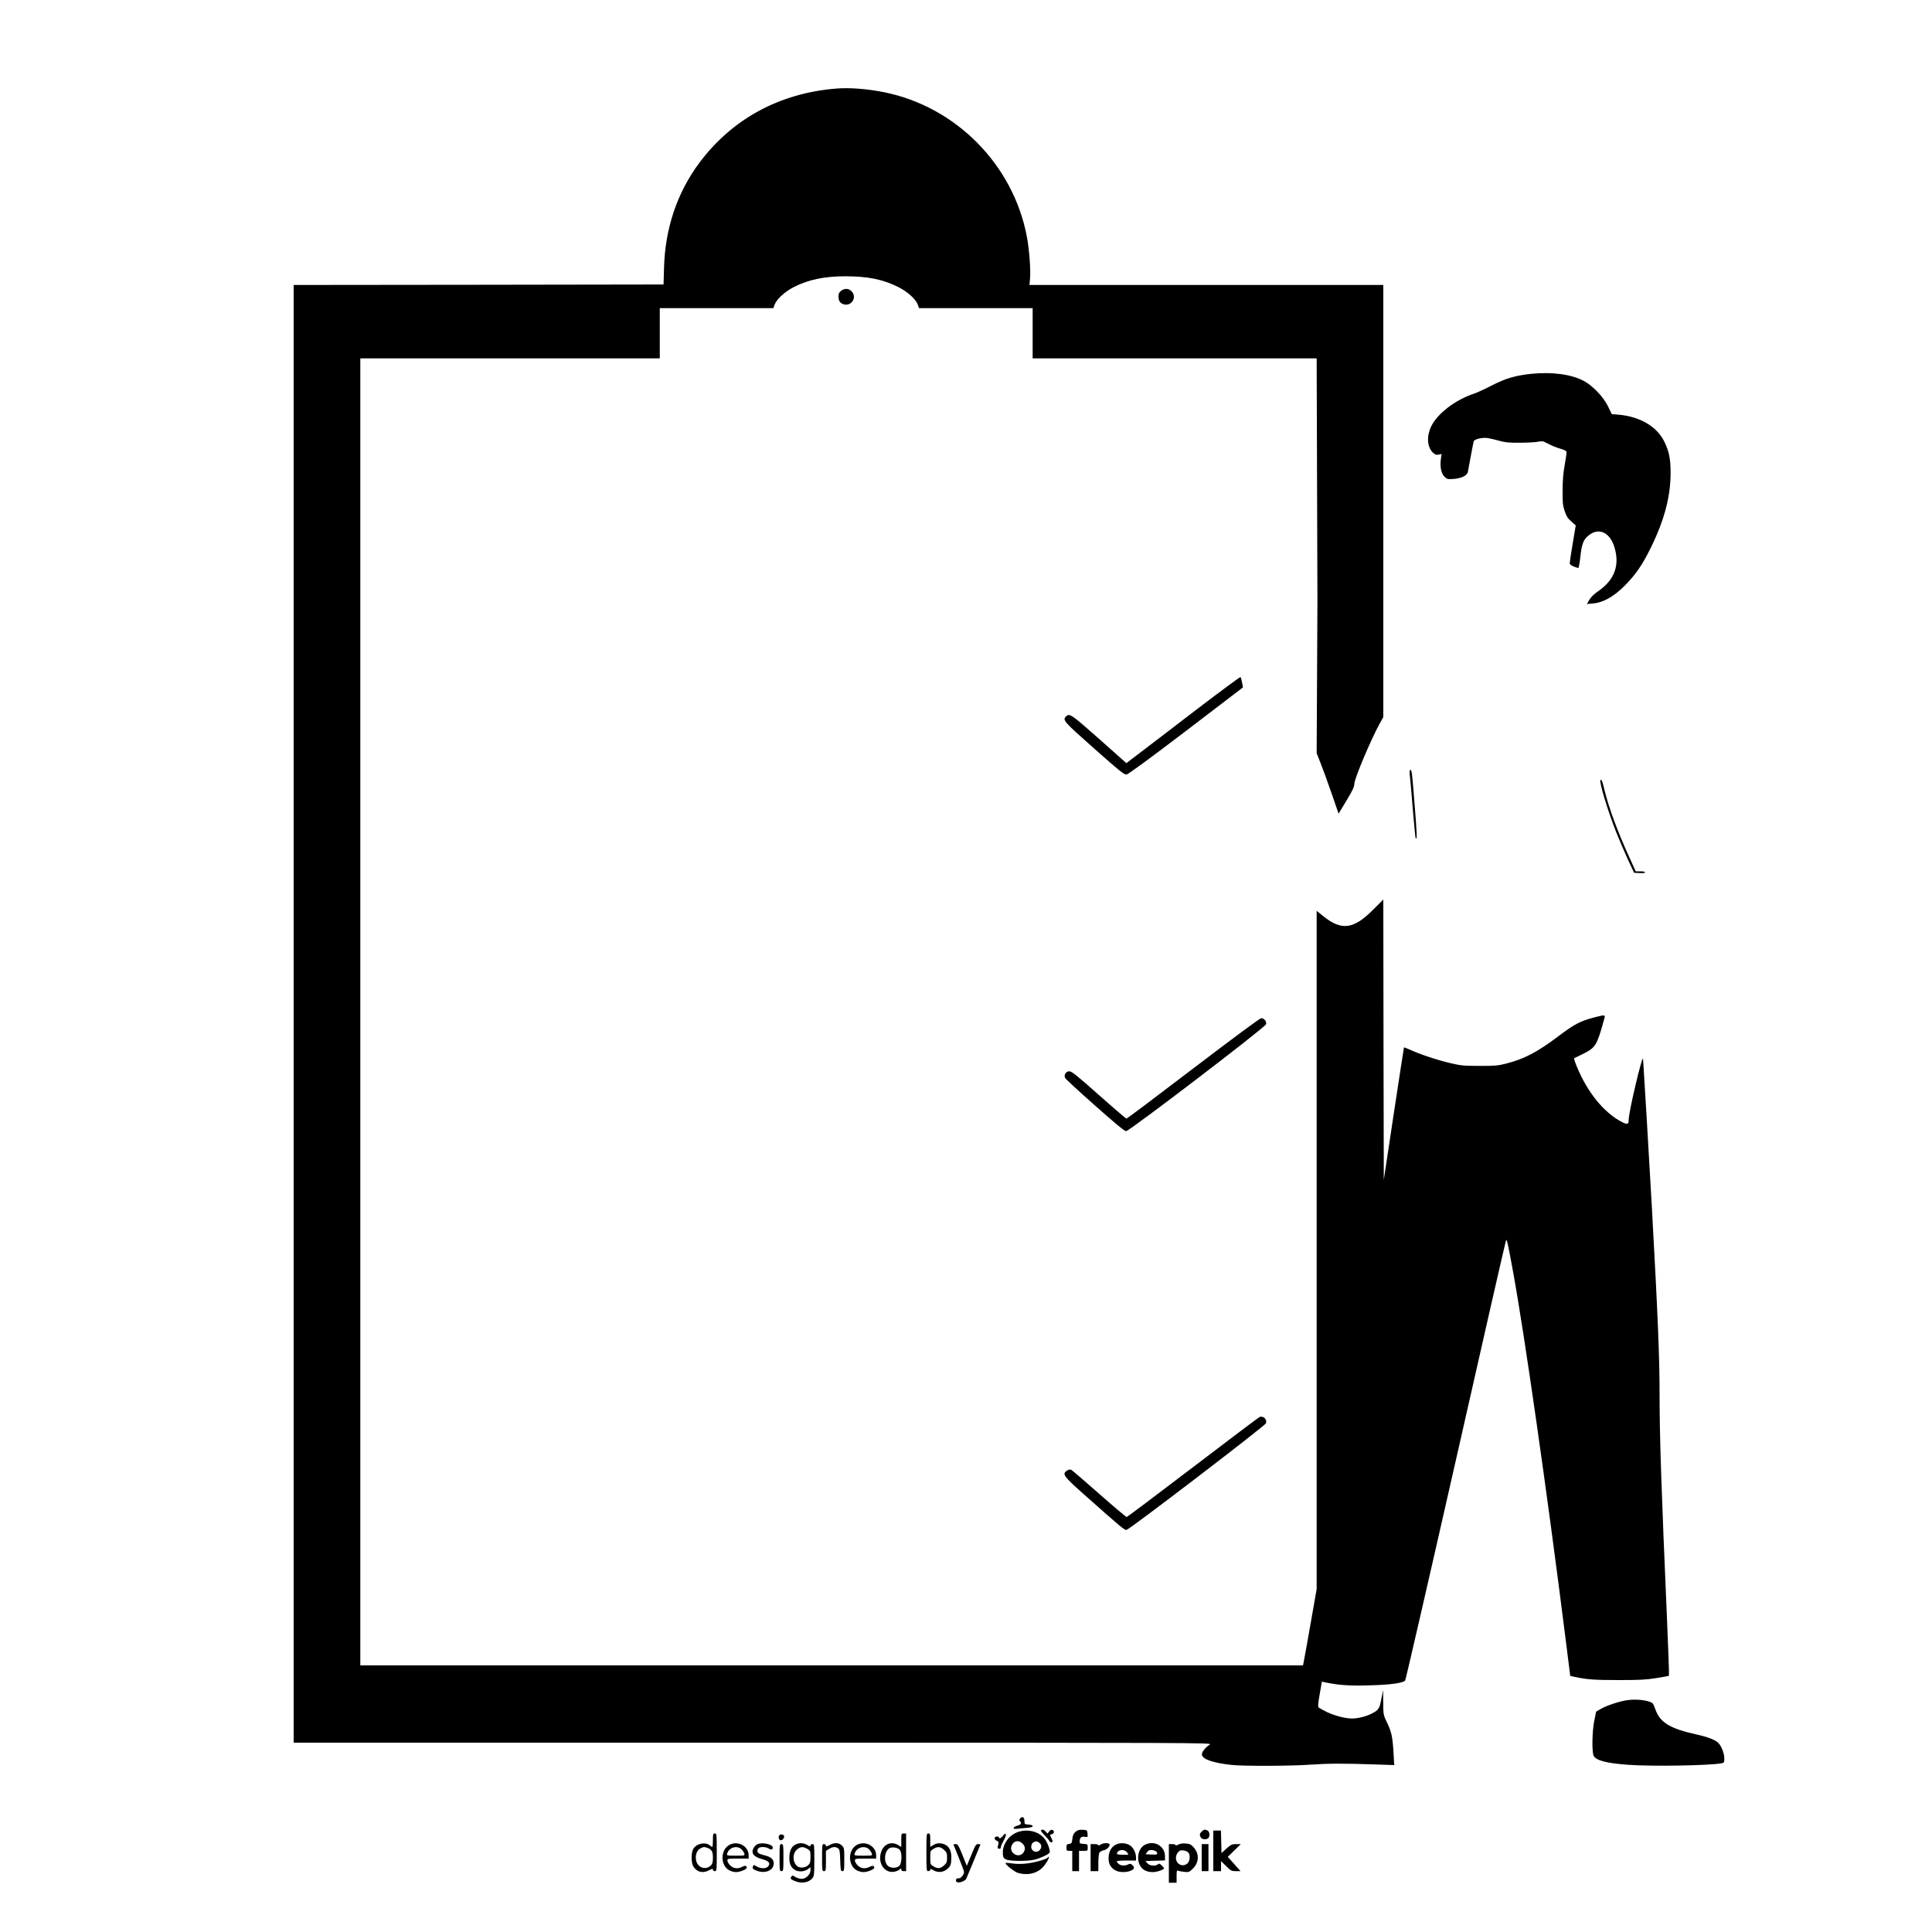 <?xml version="1.0" standalone="no"?>
<!DOCTYPE svg PUBLIC "-//W3C//DTD SVG 20010904//EN"
 "http://www.w3.org/TR/2001/REC-SVG-20010904/DTD/svg10.dtd">
<svg version="1.0" xmlns="http://www.w3.org/2000/svg"
 width="2000pt" height="2000pt" viewBox="0 0 2000 2000"
 preserveAspectRatio="xMidYMid meet">
<g transform="translate(0,2000) scale(0.1,-0.1)"
fill="#000000" stroke="none">
<path d="M8655 19083 c-585 -47 -1076 -314 -1415 -768 -231 -310 -356 -682
-366 -1090 l-5 -170 -1914 -3 -1915 -2 0 -7545 0 -7545 4758 0 c4638 0 4756
-1 4727 -19 -44 -26 -87 -80 -83 -105 7 -48 112 -85 303 -106 124 -14 615 -12
815 2 179 13 341 14 664 3 l209 -7 -7 121 c-9 166 -21 223 -67 318 -39 81 -39
82 -40 210 l-1 128 -19 -95 c-20 -101 -26 -111 -101 -150 -51 -27 -142 -50
-198 -50 -73 0 -178 27 -262 66 -43 21 -83 43 -89 50 -7 8 -3 51 13 139 l22
127 30 -7 c148 -30 241 -37 451 -32 221 5 356 23 381 50 6 7 241 1029 523
2272 281 1243 515 2269 520 2280 10 25 15 2 76 -330 118 -648 354 -2297 542
-3792 l48 -382 46 -10 c126 -27 203 -33 449 -33 217 0 288 3 393 20 70 11 130
22 134 25 3 3 -7 275 -21 604 -57 1309 -76 1874 -76 2278 0 420 -16 800 -80
1970 -23 409 -86 1475 -91 1532 -5 60 -149 -547 -149 -630 0 -46 -13 -51 -66
-24 -186 94 -360 306 -469 572 -27 64 -34 90 -25 93 7 3 48 22 91 44 126 63
141 88 212 346 18 62 23 61 -106 28 -136 -35 -202 -70 -362 -191 -221 -167
-357 -238 -550 -287 -77 -19 -115 -23 -270 -22 -161 0 -193 3 -298 28 -131 30
-313 90 -415 137 -36 16 -66 28 -68 26 -1 -1 -49 -310 -106 -687 l-103 -684
-3 1451 -2 1451 -103 -103 c-206 -207 -330 -223 -524 -65 l-63 51 0 -3510 0
-3511 -60 -342 c-33 -189 -65 -367 -71 -395 l-10 -53 -4880 0 -4879 0 0 6765
0 6765 1550 0 1550 0 0 260 0 260 588 0 588 0 13 37 c20 55 105 133 196 180
151 78 319 113 539 113 228 -1 377 -30 534 -106 103 -50 191 -128 213 -188
l13 -36 588 0 588 0 0 -260 0 -260 1470 0 1470 0 4 -1247 c2 -687 4 -1257 4
-1268 0 -11 -2 -369 -4 -796 l-4 -776 41 -104 c23 -57 74 -198 114 -313 l72
-209 82 136 c62 103 81 143 81 172 0 54 174 466 266 631 l34 61 0 2236 0 2237
-1831 0 -1832 0 6 69 c8 94 -9 307 -34 437 -143 742 -734 1339 -1475 1489
-173 35 -360 50 -499 38z"/>
<path d="M8706 16989 c-19 -15 -26 -30 -26 -55 0 -47 14 -70 50 -83 83 -28
147 72 85 134 -30 31 -73 32 -109 4z"/>
<path d="M15850 16130 c-162 -17 -265 -47 -406 -120 -72 -37 -155 -75 -185
-85 -192 -63 -379 -206 -443 -338 -49 -102 -43 -211 15 -270 25 -24 35 -28 61
-23 l31 6 -7 -50 c-11 -81 3 -150 36 -184 28 -27 32 -28 98 -24 77 6 137 35
145 71 2 12 16 85 30 162 14 77 28 147 31 157 7 22 92 42 146 33 24 -4 77 -16
118 -28 62 -17 100 -21 215 -20 77 0 160 5 185 10 25 5 52 6 60 2 8 -4 38 -18
65 -32 28 -14 76 -33 108 -42 32 -9 60 -22 63 -29 3 -7 -5 -66 -17 -132 -16
-87 -23 -160 -23 -269 -1 -132 2 -158 22 -217 18 -53 33 -76 69 -107 l45 -40
-31 -185 c-17 -101 -31 -193 -31 -204 0 -14 12 -25 40 -36 22 -9 44 -16 49
-16 4 0 14 53 21 118 14 128 31 174 80 215 106 90 222 41 271 -113 59 -186 5
-340 -160 -455 -48 -33 -81 -65 -98 -94 l-26 -44 63 6 c107 9 215 70 331 186
111 112 185 219 273 401 136 279 199 520 200 760 0 152 -15 225 -65 328 -76
156 -250 259 -471 279 l-73 6 -39 81 c-48 98 -159 214 -251 263 -132 69 -326
95 -545 73z"/>
<path d="M12385 12654 c-247 -190 -512 -392 -587 -449 l-138 -105 -281 250
c-288 255 -308 269 -343 234 -39 -38 -27 -51 291 -333 262 -232 311 -272 334
-269 18 2 229 157 617 452 l589 450 -9 50 c-5 28 -13 54 -16 57 -4 4 -209
-148 -457 -337z"/>
<path d="M14594 11978 c4 -29 18 -188 31 -352 14 -165 27 -301 30 -304 16 -16
14 38 -10 335 -28 357 -30 373 -46 373 -7 0 -8 -19 -5 -52z"/>
<path d="M16568 11925 c-16 -16 75 -318 163 -540 33 -82 88 -211 122 -285 l63
-135 57 -3 c35 -2 57 1 57 8 0 5 -21 10 -48 10 l-49 0 -62 136 c-125 273 -217
522 -261 704 -22 94 -31 116 -42 105z"/>
<path d="M12353 8940 c-375 -286 -686 -520 -692 -520 -5 0 -134 110 -286 245
-229 204 -281 245 -306 245 -35 0 -58 -37 -43 -69 5 -11 144 -139 309 -285
206 -183 306 -266 322 -266 33 0 1442 1076 1449 1107 8 29 -20 63 -50 63 -13
0 -299 -212 -703 -520z"/>
<path d="M13040 5332 c-8 -3 -319 -237 -690 -520 -371 -283 -680 -515 -686
-516 -7 -1 -134 107 -284 239 -149 132 -280 244 -290 249 -13 6 -27 4 -45 -8
-52 -34 -36 -57 165 -236 396 -352 431 -381 451 -378 32 5 1438 1080 1445
1105 11 41 -27 78 -66 65z"/>
<path d="M16845 2400 c-85 -13 -211 -55 -271 -89 l-51 -30 -19 -93 c-23 -112
-26 -330 -6 -365 27 -48 133 -76 357 -92 237 -18 835 -8 963 15 31 6 32 8 32
53 0 47 -28 121 -58 154 -31 35 -106 64 -230 92 -275 60 -381 125 -427 264 -9
27 -21 54 -28 59 -40 31 -166 46 -262 32z"/>
<path d="M10560 1175 c-10 -12 -10 -19 -2 -27 22 -22 12 -37 -29 -48 -43 -12
-50 -37 -8 -32 13 2 57 6 97 9 50 4 72 9 72 19 0 8 -15 14 -42 16 -42 3 -43 4
-43 38 0 39 -23 52 -45 25z"/>
<path d="M10776 1052 c-3 -5 11 -24 31 -43 19 -19 43 -46 52 -61 11 -18 21
-24 30 -19 10 7 10 14 -3 39 -20 39 -20 39 4 45 24 6 27 35 4 44 -11 4 -23 -2
-33 -16 l-17 -22 -19 20 c-19 22 -40 27 -49 13z"/>
<path d="M11134 1037 c-21 -18 -29 -36 -33 -73 -5 -44 -9 -49 -33 -52 -25 -3
-28 -8 -28 -38 0 -31 2 -34 30 -34 l30 0 0 -105 0 -105 35 0 35 0 0 105 0 105
45 0 c45 0 45 0 45 34 0 34 -1 35 -42 38 -41 3 -43 5 -41 32 3 36 19 48 56 41
27 -5 28 -3 25 33 -3 36 -4 37 -49 40 -38 2 -52 -2 -75 -21z"/>
<path d="M12440 1040 c-23 -23 -24 -33 -10 -61 12 -22 59 -26 78 -7 19 19 15
66 -7 78 -28 14 -38 13 -61 -10z"/>
<path d="M10511 1024 c-84 -42 -137 -131 -129 -219 2 -33 8 -42 33 -54 39 -19
220 -20 295 -2 64 16 149 56 156 74 8 21 -22 103 -51 140 -64 85 -200 112
-304 61z m74 -109 c28 -27 32 -61 10 -92 -49 -70 -160 0 -120 77 24 47 72 54
110 15z m173 9 c26 -18 28 -50 5 -76 -38 -43 -105 0 -84 55 8 22 18 29 51 36
3 0 16 -6 28 -15z"/>
<path d="M12560 840 l0 -210 40 0 40 0 0 52 0 52 53 -52 c49 -48 56 -52 101
-52 l48 0 -66 74 -66 74 67 66 68 66 -49 0 c-43 0 -53 -5 -100 -46 l-51 -47
-3 117 -3 116 -39 0 -40 0 0 -210z"/>
<path d="M7380 950 c0 -38 -3 -70 -7 -70 -3 0 -14 7 -23 15 -46 41 -139 22
-173 -34 -24 -42 -23 -147 2 -185 38 -58 98 -71 164 -36 31 17 37 17 37 5 0
-8 9 -15 20 -15 19 0 20 7 20 195 0 188 -1 195 -20 195 -18 0 -20 -7 -20 -70z
m-57 -79 c45 -17 57 -38 57 -102 0 -45 -5 -64 -20 -79 -50 -50 -130 -29 -151
40 -16 54 1 114 39 134 32 18 43 19 75 7z"/>
<path d="M9330 950 l0 -70 -32 20 c-65 39 -137 16 -169 -53 -52 -115 16 -238
123 -224 22 3 48 13 59 23 17 16 19 16 19 1 0 -11 8 -17 25 -17 l25 0 0 195 0
195 -25 0 c-24 0 -25 -2 -25 -70z m-18 -97 c28 -25 26 -143 -3 -169 -29 -26
-93 -25 -120 3 -46 45 -31 160 24 183 29 12 76 4 99 -17z"/>
<path d="M9590 825 c0 -188 1 -195 20 -195 11 0 20 7 20 15 0 11 7 10 35 -7
49 -28 107 -20 149 21 26 26 31 39 34 94 6 97 -31 154 -107 164 -30 4 -49 0
-76 -15 l-35 -21 0 69 c0 63 -2 70 -20 70 -19 0 -20 -7 -20 -195z m182 26 c28
-25 32 -34 32 -81 0 -47 -4 -56 -32 -81 -38 -34 -65 -36 -109 -9 -32 19 -33
21 -33 90 0 69 1 71 33 90 44 27 71 25 109 -9z"/>
<path d="M10382 996 c-20 -27 -42 -34 -42 -15 0 6 -10 9 -22 7 -30 -4 -29 -30
0 -43 18 -8 22 -15 17 -35 -11 -42 -11 -44 8 -48 11 -2 17 3 17 14 0 10 14 42
31 72 33 60 27 94 -9 48z"/>
<path d="M8064 995 c-8 -21 2 -45 19 -45 20 0 40 27 33 45 -7 19 -45 20 -52 0z"/>
<path d="M7551 902 c-97 -52 -95 -219 3 -266 19 -9 48 -16 65 -16 41 0 111 29
111 45 0 22 -16 26 -46 10 -47 -24 -91 -19 -125 14 -16 16 -29 39 -29 50 0 20
5 21 110 21 l110 0 0 33 c0 96 -111 156 -199 109z m123 -44 c13 -13 27 -33 31
-45 6 -23 5 -23 -88 -23 -90 0 -95 1 -90 20 17 64 99 90 147 48z"/>
<path d="M7844 910 c-28 -11 -54 -48 -54 -77 0 -35 32 -60 100 -79 69 -19 87
-40 64 -72 -19 -28 -77 -29 -121 -3 -27 17 -32 18 -37 5 -10 -27 -7 -32 39
-50 88 -33 175 4 175 77 0 38 -28 65 -82 79 -24 6 -53 15 -65 20 -25 10 -30
39 -11 58 17 17 79 15 106 -4 23 -16 42 -12 42 10 0 33 -105 57 -156 36z"/>
<path d="M8245 910 c-46 -18 -69 -58 -73 -124 -5 -71 12 -115 54 -142 35 -24
99 -21 135 5 l29 22 0 -31 c0 -44 -47 -90 -92 -90 -18 0 -48 9 -65 20 -32 19
-33 19 -43 -1 -10 -17 -6 -22 32 -39 70 -32 151 -20 188 27 18 23 20 40 20
189 0 157 -1 164 -20 164 -11 0 -20 -7 -20 -15 0 -12 -6 -11 -32 5 -34 21 -78
25 -113 10z m113 -50 c31 -19 32 -22 32 -83 0 -54 -4 -67 -24 -86 -28 -27 -86
-32 -112 -10 -51 42 -53 132 -2 174 36 30 62 31 106 5z"/>
<path d="M8587 900 c-31 -17 -37 -17 -37 -5 0 8 -9 15 -20 15 -19 0 -20 -7
-20 -140 0 -133 1 -140 20 -140 19 0 20 7 20 105 l0 105 33 20 c38 24 66 25
93 6 16 -12 19 -29 22 -125 3 -101 5 -111 23 -111 18 0 19 9 19 120 0 115 -1
122 -25 145 -30 31 -76 33 -128 5z"/>
<path d="M8871 902 c-97 -52 -95 -219 3 -266 19 -9 48 -16 65 -16 41 0 111 29
111 45 0 22 -16 26 -46 10 -47 -24 -91 -19 -125 14 -16 16 -29 39 -29 50 0 20
5 21 110 21 l110 0 0 33 c0 96 -111 156 -199 109z m123 -44 c13 -13 27 -33 31
-45 6 -23 5 -23 -88 -23 -90 0 -95 1 -90 20 17 64 99 90 147 48z"/>
<path d="M11392 904 c-12 -8 -22 -10 -22 -5 0 6 -18 11 -40 11 l-40 0 0 -140
0 -140 40 0 40 0 0 86 c0 47 5 94 10 104 6 11 26 22 45 26 35 6 71 46 60 64
-10 15 -68 12 -93 -6z"/>
<path d="M11543 900 c-43 -26 -67 -74 -67 -136 0 -59 19 -95 67 -124 39 -24
113 -26 162 -6 39 17 44 35 16 60 -16 14 -23 15 -41 6 -32 -17 -78 -15 -100 5
-11 10 -20 22 -20 27 0 4 45 8 100 8 l100 0 0 33 c-1 53 -33 111 -73 130 -47
23 -105 21 -144 -3z m125 -77 l14 -23 -61 0 c-63 0 -72 7 -45 35 23 22 73 16
92 -12z"/>
<path d="M11854 904 c-67 -33 -93 -137 -54 -213 23 -46 70 -71 134 -71 42 0
116 25 116 40 0 4 -11 17 -25 30 -20 19 -27 21 -39 10 -27 -21 -88 -15 -109
12 l-19 23 101 3 101 3 0 42 c0 106 -108 169 -206 121z m120 -76 c15 -25 5
-29 -58 -26 l-57 3 17 23 c12 18 24 22 51 20 20 -2 41 -10 47 -20z"/>
<path d="M12198 905 c-16 -9 -28 -11 -28 -5 0 5 -16 10 -35 10 l-35 0 0 -200
0 -200 40 0 40 0 0 66 c0 59 2 65 18 58 9 -4 38 -9 65 -12 44 -4 50 -1 86 35
65 64 67 154 7 220 -27 30 -40 36 -82 39 -32 3 -58 -1 -76 -11z m102 -81 c24
-23 19 -93 -9 -115 -66 -54 -147 22 -107 100 9 16 24 32 33 34 26 7 66 -2 83
-19z"/>
<path d="M8070 770 c0 -133 1 -140 20 -140 19 0 20 7 20 140 0 133 -1 140 -20
140 -19 0 -20 -7 -20 -140z"/>
<path d="M9870 906 c0 -2 25 -63 55 -136 30 -73 55 -140 55 -150 0 -28 -40
-71 -60 -65 -12 4 -19 -1 -23 -15 -4 -15 1 -22 18 -26 25 -6 79 17 88 38 3 7
37 89 76 182 39 93 71 171 71 173 0 1 -11 3 -24 3 -21 0 -29 -11 -56 -77 -18
-43 -39 -94 -47 -113 l-15 -35 -45 113 c-40 99 -48 112 -69 112 -13 0 -24 -2
-24 -4z"/>
<path d="M12440 770 l0 -140 35 0 35 0 0 140 0 140 -35 0 -35 0 0 -140z"/>
<path d="M10846 771 c-11 -17 -127 -51 -212 -61 -54 -7 -105 -7 -150 -1 -37 6
-71 8 -74 5 -10 -11 89 -90 127 -102 94 -28 189 -9 251 51 34 32 78 105 69
114 -3 2 -8 0 -11 -6z"/>
</g>
</svg>
